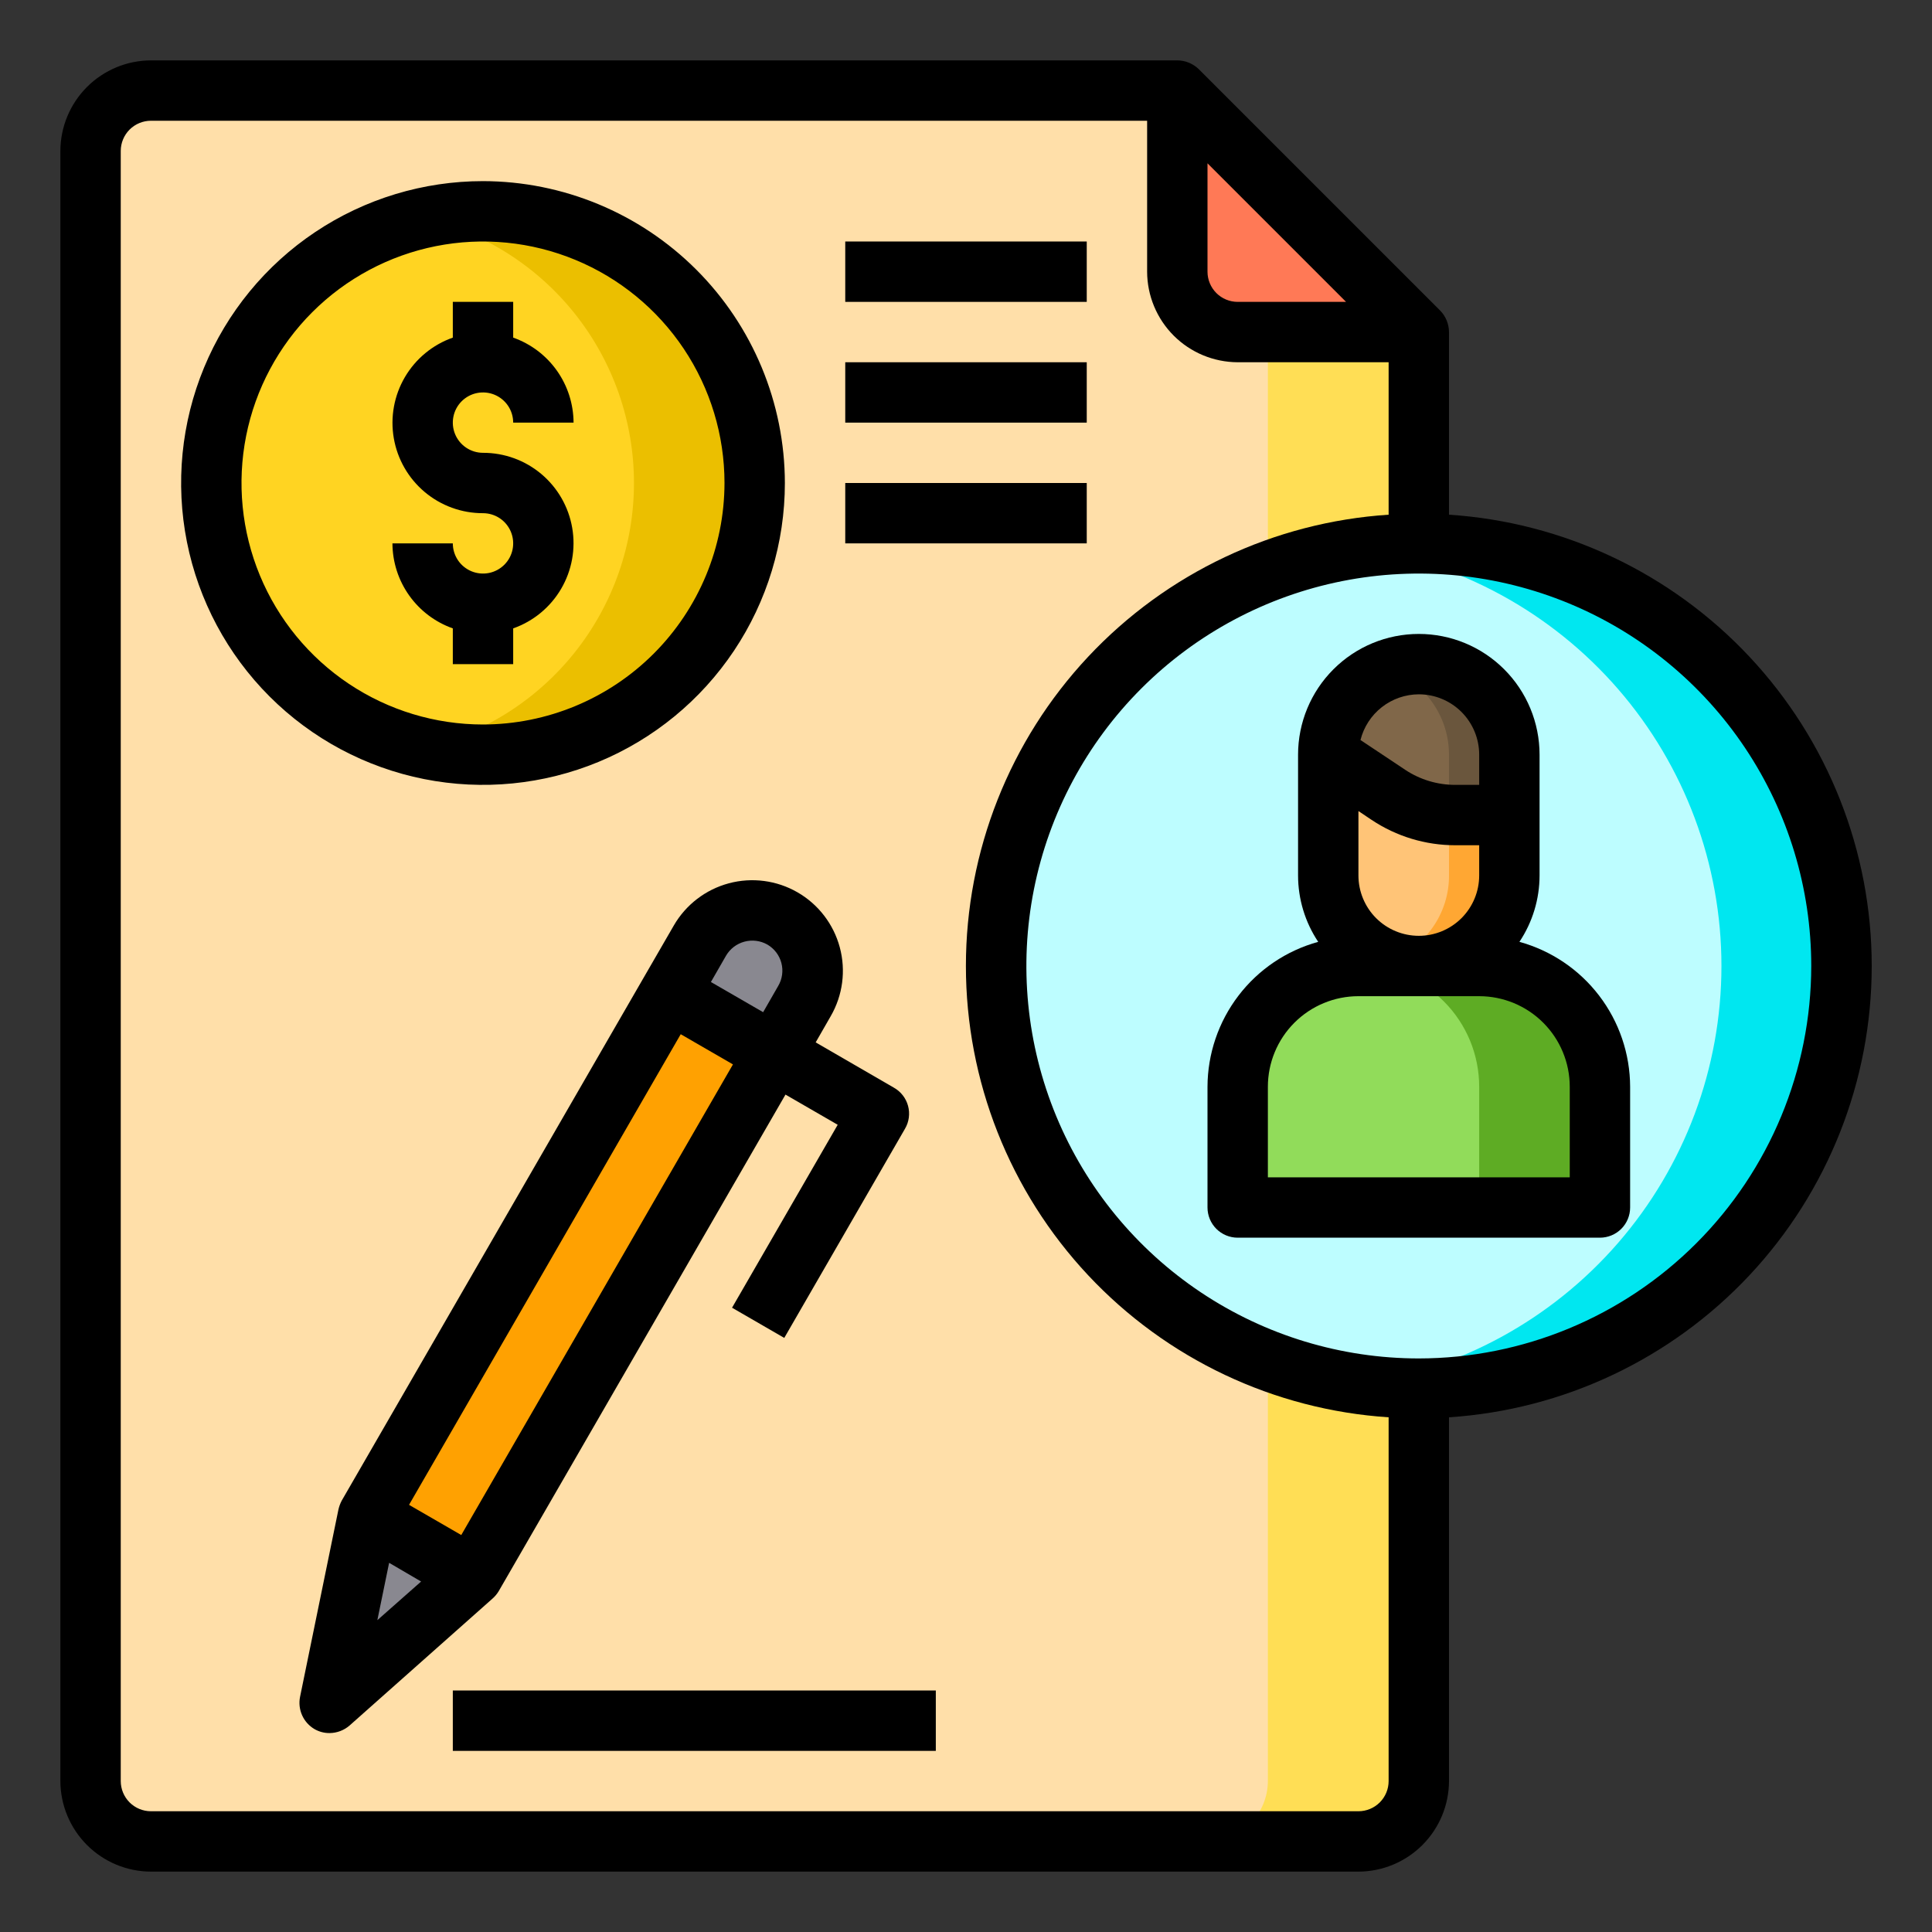 <svg width="120" height="120" viewBox="0 0 120 120" fill="none" xmlns="http://www.w3.org/2000/svg">
<rect x="0" y="0" width="120" height="120" fill="#333333" stroke="none"/>
<path d="M88.125 20.625V110.625C88.122 111.619 87.726 112.571 87.023 113.273C86.321 113.976 85.369 114.372 84.375 114.375H9.375C8.381 114.372 7.429 113.976 6.727 113.273C6.024 112.571 5.628 111.619 5.625 110.625V9.375C5.628 8.381 6.024 7.429 6.727 6.727C7.429 6.024 8.381 5.628 9.375 5.625H73.125V16.875C73.128 17.869 73.524 18.821 74.227 19.523C74.929 20.226 75.881 20.622 76.875 20.625H88.125Z" fill="#FFDFA9"/>
<path d="M88.125 20.625V110.625C88.122 111.619 87.726 112.571 87.023 113.273C86.321 113.976 85.369 114.372 84.375 114.375H75C75.994 114.372 76.946 113.976 77.648 113.273C78.351 112.571 78.747 111.619 78.75 110.625V20.625H88.125Z" fill="#FFDE55"/>
<path d="M88.125 86.25C102.622 86.25 114.375 74.498 114.375 60C114.375 45.502 102.622 33.75 88.125 33.75C73.627 33.75 61.875 45.502 61.875 60C61.875 74.498 73.627 86.25 88.125 86.25Z" fill="#BDFDFF"/>
<path d="M114.375 60C114.375 66.962 111.609 73.639 106.687 78.562C101.764 83.484 95.087 86.25 88.125 86.25C86.871 86.249 85.618 86.161 84.375 85.987C90.632 85.096 96.358 81.977 100.5 77.203C104.642 72.429 106.922 66.32 106.922 60C106.922 53.68 104.642 47.571 100.5 42.797C96.358 38.023 90.632 34.904 84.375 34.013C85.618 33.839 86.871 33.752 88.125 33.75C95.087 33.75 101.764 36.516 106.687 41.438C111.609 46.361 114.375 53.038 114.375 60Z" fill="#00E7F0"/>
<path d="M93.75 46.875V54.375C93.75 55.867 93.157 57.298 92.103 58.352C91.048 59.407 89.617 60 88.125 60C86.633 60 85.202 59.407 84.147 58.352C83.093 57.298 82.5 55.867 82.5 54.375V46.875C82.5 45.383 83.093 43.952 84.147 42.898C85.202 41.843 86.633 41.25 88.125 41.25C89.617 41.25 91.048 41.843 92.103 42.898C93.157 43.952 93.75 45.383 93.75 46.875V46.875Z" fill="#FFC477"/>
<path d="M93.75 46.875V54.375C93.75 55.867 93.157 57.298 92.103 58.353C91.048 59.407 89.617 60 88.125 60C87.484 60.004 86.849 59.89 86.25 59.663C87.349 59.283 88.302 58.57 88.974 57.621C89.647 56.673 90.006 55.538 90 54.375V46.875C90 46.137 89.854 45.405 89.571 44.723C89.288 44.041 88.873 43.422 88.35 42.9C87.763 42.303 87.043 41.854 86.25 41.588C86.849 41.361 87.484 41.246 88.125 41.25C89.617 41.25 91.048 41.843 92.103 42.898C93.157 43.953 93.75 45.383 93.75 46.875V46.875Z" fill="#FFA733"/>
<path d="M93.75 46.875V50.625H90.394C90.262 50.628 90.131 50.622 90 50.606V46.875C90 46.137 89.854 45.405 89.571 44.723C89.288 44.041 88.873 43.422 88.35 42.9C87.763 42.303 87.043 41.854 86.25 41.588C86.849 41.361 87.484 41.246 88.125 41.25C89.617 41.25 91.048 41.843 92.103 42.898C93.157 43.953 93.75 45.383 93.75 46.875V46.875Z" fill="#6A563D"/>
<path d="M99.375 67.5V75H76.875V67.5C76.875 65.511 77.665 63.603 79.072 62.197C80.478 60.79 82.386 60 84.375 60H91.875C93.864 60 95.772 60.79 97.178 62.197C98.585 63.603 99.375 65.511 99.375 67.5Z" fill="#91DC5A"/>
<path d="M99.375 67.5V75H91.875V67.5C91.875 65.511 91.085 63.603 89.678 62.197C88.272 60.79 86.364 60 84.375 60H91.875C93.864 60 95.772 60.79 97.178 62.197C98.585 63.603 99.375 65.511 99.375 67.5Z" fill="#5EAC24"/>
<path d="M93.75 46.875V50.625H90.394C88.912 50.627 87.464 50.19 86.231 49.369L82.5 46.875C82.5 45.383 83.093 43.952 84.147 42.898C85.202 41.843 86.633 41.25 88.125 41.25C89.617 41.25 91.048 41.843 92.103 42.898C93.157 43.952 93.75 45.383 93.75 46.875V46.875Z" fill="#806749"/>
<path d="M93.75 46.875V50.625H90.394C90.262 50.628 90.131 50.622 90 50.606V46.875C90 46.137 89.854 45.405 89.571 44.723C89.288 44.041 88.873 43.422 88.35 42.9C87.763 42.303 87.043 41.854 86.25 41.588C86.849 41.361 87.484 41.246 88.125 41.25C89.617 41.25 91.048 41.843 92.103 42.898C93.157 43.953 93.75 45.383 93.75 46.875V46.875Z" fill="#6A563D"/>
<path d="M88.125 20.625H76.875C75.881 20.622 74.929 20.226 74.227 19.523C73.524 18.821 73.128 17.869 73.125 16.875V5.625L88.125 20.625Z" fill="#FF7956"/>
<path d="M48.6 57.056C49.46 57.554 50.087 58.373 50.343 59.332C50.6 60.292 50.465 61.314 49.969 62.175L48.094 65.419L41.606 61.669L43.481 58.425C43.81 57.855 44.283 57.382 44.852 57.053C45.422 56.724 46.067 56.55 46.725 56.55C47.383 56.554 48.029 56.728 48.6 57.056V57.056Z" fill="#898890"/>
<path d="M22.855 94.146L41.605 61.671L48.093 65.417L29.343 97.892L22.855 94.146Z" fill="#FFA101"/>
<path d="M22.855 94.146L41.605 61.671L48.093 65.417L29.343 97.892L22.855 94.146Z" fill="#FFA101"/>
<path d="M30 46.875C39.32 46.875 46.875 39.32 46.875 30C46.875 20.68 39.32 13.125 30 13.125C20.68 13.125 13.125 20.68 13.125 30C13.125 39.32 20.68 46.875 30 46.875Z" fill="#FFD422"/>
<path d="M46.875 30C46.875 34.475 45.097 38.768 41.932 41.932C38.768 45.097 34.475 46.875 30 46.875C28.739 46.873 27.482 46.734 26.25 46.462C29.979 45.611 33.309 43.519 35.694 40.528C38.078 37.537 39.377 33.825 39.377 30C39.377 26.175 38.078 22.463 35.694 19.472C33.309 16.482 29.979 14.389 26.25 13.537C27.482 13.266 28.739 13.127 30 13.125C34.475 13.125 38.768 14.903 41.932 18.068C45.097 21.232 46.875 25.524 46.875 30V30Z" fill="#EBBF00"/>
<path d="M29.344 97.894L20.475 105.769L22.856 94.144L29.344 97.894Z" fill="#898890"/>
<path d="M31.875 41.25V39.03C33.125 38.59 34.179 37.721 34.85 36.578C35.521 35.435 35.766 34.092 35.541 32.786C35.317 31.48 34.637 30.295 33.623 29.442C32.609 28.589 31.325 28.122 30 28.125C29.629 28.125 29.267 28.015 28.958 27.809C28.65 27.603 28.41 27.31 28.268 26.968C28.126 26.625 28.089 26.248 28.161 25.884C28.233 25.52 28.412 25.186 28.674 24.924C28.936 24.662 29.27 24.483 29.634 24.411C29.998 24.339 30.375 24.376 30.718 24.518C31.06 24.66 31.353 24.9 31.559 25.208C31.765 25.517 31.875 25.879 31.875 26.25H35.625C35.62 25.091 35.257 23.961 34.586 23.016C33.915 22.071 32.968 21.356 31.875 20.97V18.75H28.125V20.97C26.875 21.41 25.821 22.279 25.15 23.422C24.479 24.564 24.234 25.908 24.459 27.214C24.683 28.52 25.363 29.705 26.377 30.558C27.391 31.411 28.675 31.878 30 31.875C30.371 31.875 30.733 31.985 31.042 32.191C31.35 32.397 31.59 32.69 31.732 33.032C31.874 33.375 31.911 33.752 31.839 34.116C31.767 34.48 31.588 34.814 31.326 35.076C31.064 35.338 30.73 35.517 30.366 35.589C30.002 35.661 29.625 35.624 29.282 35.482C28.94 35.34 28.647 35.1 28.441 34.792C28.235 34.483 28.125 34.121 28.125 33.75H24.375C24.38 34.909 24.743 36.039 25.414 36.984C26.085 37.929 27.032 38.644 28.125 39.03V41.25H31.875Z" fill="black"/>
<path d="M28.125 105H58.125V108.75H28.125V105Z" fill="black"/>
<path d="M94.374 58.5C95.189 57.279 95.624 55.843 95.625 54.375V46.875C95.625 44.886 94.835 42.978 93.428 41.572C92.022 40.165 90.114 39.375 88.125 39.375C86.136 39.375 84.228 40.165 82.822 41.572C81.415 42.978 80.625 44.886 80.625 46.875V54.375C80.626 55.843 81.061 57.279 81.876 58.5C79.904 59.043 78.164 60.217 76.923 61.843C75.681 63.468 75.006 65.455 75 67.5V75C75 75.497 75.198 75.974 75.549 76.326C75.901 76.677 76.378 76.875 76.875 76.875H99.375C99.872 76.875 100.349 76.677 100.701 76.326C101.052 75.974 101.25 75.497 101.25 75V67.5C101.244 65.455 100.569 63.468 99.327 61.843C98.086 60.217 96.346 59.043 94.374 58.5V58.5ZM84.375 54.375V50.377L85.194 50.925C86.734 51.953 88.544 52.501 90.396 52.5H91.875V54.375C91.875 55.37 91.48 56.323 90.777 57.027C90.073 57.73 89.12 58.125 88.125 58.125C87.13 58.125 86.177 57.73 85.473 57.027C84.77 56.323 84.375 55.37 84.375 54.375ZM88.125 43.125C89.12 43.125 90.073 43.52 90.777 44.223C91.48 44.927 91.875 45.88 91.875 46.875V48.75H90.396C89.286 48.753 88.2 48.427 87.276 47.812L84.502 45.964C84.705 45.155 85.171 44.437 85.827 43.923C86.483 43.409 87.292 43.128 88.125 43.125V43.125ZM97.5 73.125H78.75V67.5C78.75 66.008 79.343 64.577 80.397 63.523C81.452 62.468 82.883 61.875 84.375 61.875H91.875C93.367 61.875 94.798 62.468 95.853 63.523C96.907 64.577 97.5 66.008 97.5 67.5V73.125Z" fill="black"/>
<path d="M90 31.969V20.625C89.996 20.128 89.802 19.651 89.456 19.294L74.456 4.294C74.099 3.948 73.622 3.754 73.125 3.75H9.375C7.885 3.754 6.456 4.349 5.402 5.402C4.349 6.456 3.754 7.885 3.75 9.375V110.625C3.754 112.115 4.349 113.544 5.402 114.598C6.456 115.651 7.885 116.246 9.375 116.25H84.375C85.865 116.246 87.294 115.651 88.348 114.598C89.401 113.544 89.996 112.115 90 110.625V88.031C97.117 87.565 103.791 84.409 108.667 79.204C113.543 73.998 116.256 67.133 116.256 60C116.256 52.867 113.543 46.002 108.667 40.796C103.791 35.591 97.117 32.435 90 31.969V31.969ZM75 10.144L83.606 18.75H76.875C76.378 18.75 75.901 18.552 75.549 18.201C75.198 17.849 75 17.372 75 16.875V10.144ZM86.25 110.625C86.25 111.122 86.052 111.599 85.701 111.951C85.349 112.302 84.872 112.5 84.375 112.5H9.375C8.878 112.5 8.401 112.302 8.049 111.951C7.698 111.599 7.5 111.122 7.5 110.625V9.375C7.5 8.878 7.698 8.401 8.049 8.049C8.401 7.698 8.878 7.5 9.375 7.5H71.25V16.875C71.254 18.366 71.849 19.794 72.902 20.848C73.956 21.901 75.385 22.495 76.875 22.5H86.25V31.969C79.133 32.435 72.459 35.591 67.583 40.796C62.707 46.002 59.994 52.867 59.994 60C59.994 67.133 62.707 73.998 67.583 79.204C72.459 84.409 79.133 87.565 86.25 88.031V110.625ZM88.125 84.375C83.304 84.375 78.591 82.945 74.583 80.267C70.575 77.589 67.45 73.782 65.605 69.328C63.761 64.874 63.278 59.973 64.218 55.245C65.159 50.516 67.48 46.173 70.889 42.764C74.298 39.355 78.641 37.034 83.37 36.093C88.098 35.153 92.999 35.636 97.453 37.48C101.907 39.325 105.714 42.45 108.392 46.458C111.07 50.466 112.5 55.179 112.5 60C112.494 66.463 109.924 72.659 105.354 77.229C100.784 81.799 94.588 84.369 88.125 84.375Z" fill="black"/>
<path d="M30 11.25C26.292 11.25 22.666 12.35 19.583 14.41C16.5 16.47 14.096 19.399 12.677 22.825C11.258 26.251 10.887 30.021 11.61 33.658C12.334 37.295 14.12 40.636 16.742 43.258C19.364 45.88 22.705 47.666 26.342 48.39C29.979 49.113 33.749 48.742 37.175 47.323C40.601 45.904 43.53 43.5 45.59 40.417C47.65 37.334 48.75 33.708 48.75 30C48.742 25.03 46.764 20.265 43.249 16.75C39.735 13.236 34.97 11.258 30 11.25ZM30 45C27.033 45 24.133 44.12 21.666 42.472C19.2 40.824 17.277 38.481 16.142 35.74C15.007 32.999 14.71 29.983 15.288 27.074C15.867 24.164 17.296 21.491 19.393 19.393C21.491 17.296 24.164 15.867 27.074 15.288C29.983 14.709 32.999 15.007 35.74 16.142C38.481 17.277 40.824 19.2 42.472 21.666C44.12 24.133 45 27.033 45 30C44.995 33.977 43.412 37.789 40.601 40.601C37.789 43.412 33.977 44.995 30 45V45Z" fill="black"/>
<path d="M55.519 67.556L50.663 64.744L51.6 63.112C52.346 61.82 52.548 60.283 52.161 58.842C51.774 57.4 50.83 56.171 49.538 55.425C48.245 54.679 46.708 54.477 45.267 54.864C43.825 55.251 42.596 56.195 41.85 57.487L39.975 60.731L21.225 93.206C21.132 93.384 21.062 93.573 21.019 93.769L18.637 105.394C18.559 105.78 18.604 106.181 18.766 106.541C18.927 106.901 19.197 107.201 19.538 107.4C19.823 107.563 20.146 107.648 20.475 107.644C20.93 107.639 21.369 107.473 21.712 107.175L30.581 99.3C30.736 99.166 30.869 99.007 30.975 98.831L48.788 67.987L52.031 69.862L45.469 81.225L48.712 83.1L56.212 70.106C56.337 69.894 56.417 69.659 56.449 69.415C56.481 69.171 56.465 68.923 56.4 68.686C56.336 68.448 56.224 68.226 56.073 68.032C55.922 67.838 55.733 67.677 55.519 67.556V67.556ZM23.438 100.631L24.169 97.069L26.156 98.231L23.438 100.631ZM28.65 95.344L25.406 93.469L42.281 64.237L45.525 66.112L28.65 95.344ZM48.337 61.237L47.4 62.869L44.156 60.994L45.094 59.362C45.345 58.932 45.755 58.618 46.236 58.489C46.717 58.359 47.229 58.423 47.663 58.669C47.876 58.793 48.062 58.958 48.212 59.154C48.361 59.35 48.471 59.574 48.533 59.813C48.596 60.052 48.611 60.3 48.577 60.545C48.544 60.789 48.462 61.025 48.337 61.237V61.237Z" fill="black"/>
<path d="M52.5 15H67.5V18.75H52.5V15Z" fill="black"/>
<path d="M52.5 22.5H67.5V26.25H52.5V22.5Z" fill="black"/>
<path d="M52.5 30H67.5V33.75H52.5V30Z" fill="black"/>
</svg>

